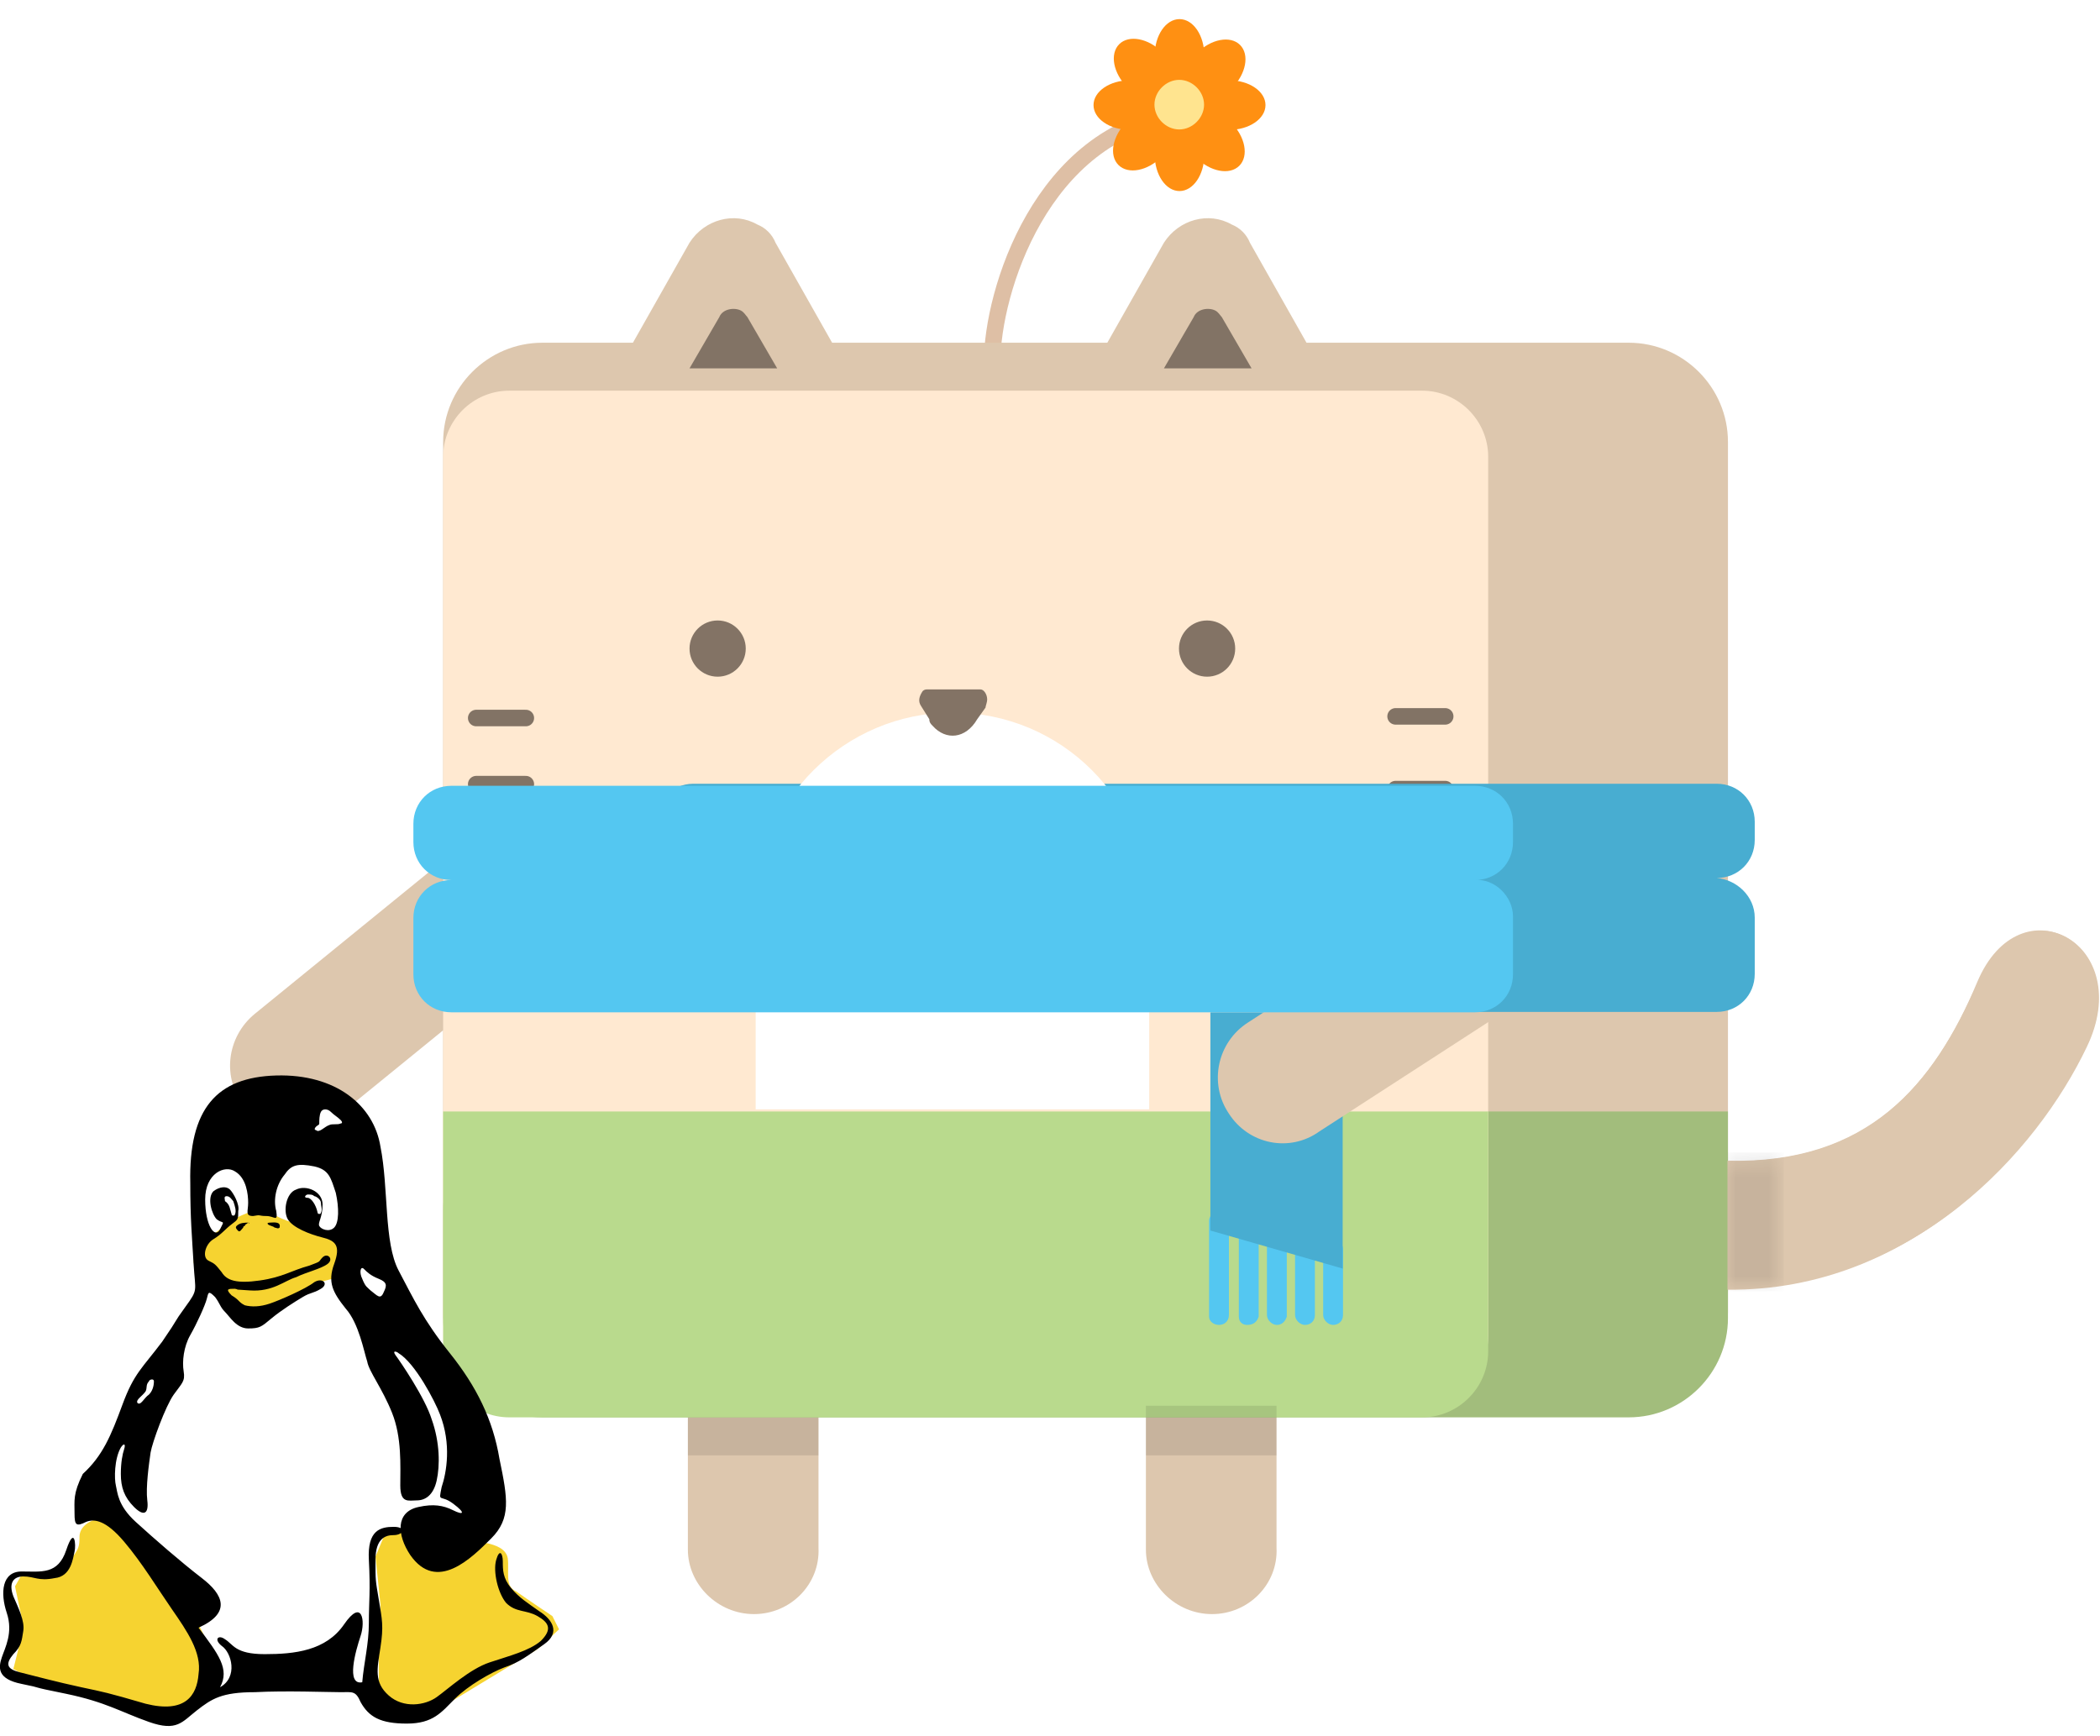 <svg xmlns="http://www.w3.org/2000/svg" xmlns:xlink="http://www.w3.org/1999/xlink" id="Layer_1" x="0" y="0" version="1.1" viewBox="0 0 127 105" xml:space="preserve" style="enable-background:new 0 0 127 105"><style type="text/css">.st0{fill:#ddc7ae}.st1{fill-opacity:.1}.st2{fill:none;stroke:#debfa5}.st3{fill:#a2bd7c}.st4{fill:#ffe9d1}.st5{fill:#b9da8d}.st6{fill:#837365}.st7{fill:none;stroke:#827365;stroke-linecap:round;stroke-linejoin:round}.st8{fill:#827365}.st9{filter:url(#Adobe_OpacityMaskFilter)}.st10{fill:#fff}.st11{mask:url(#mask-2_1_);fill-opacity:.1}.st12{fill:#ff9012}.st13{fill:#ffe48f}.st14{fill:#54c7f1}.st15{fill:#48add1}.st16{fill:#f6d330}</style><title>habicat-and-tux</title><desc>Created with Sketch.</desc><g id="Habitat-SaaS-Onboarding_x2F_desktop"><g id="Habitat-5-mins-flow-V2---5" transform="translate(-590, -481)"><g id="habicat-and-tux" transform="translate(590, 479.5)"><g id="habicat" transform="translate(12, 0.43)"><path id="Shape" d="M33.6,98.7L33.6,98.7c-2.2,0-4-1.8-4-3.9V80.1h7.9v14.6C37.6,96.9,35.8,98.7,33.6,98.7z" class="st0"/><rect id="Rectangle-3" width="7.9" height="3" x="29.6" y="86.1" class="st1"/><path id="Path-3" d="M59.2,8C51,9.1,48,18.7,48,23" class="st2"/><path id="Shape-Copy" d="M61.3,98.7L61.3,98.7c-2.2,0-4-1.8-4-3.9V80.1h7.9v14.6C65.3,96.9,63.5,98.7,61.3,98.7z" class="st0"/><path id="Shape-Copy-3" d="M2.8,68c-1.4-1.7-1.1-4.2,0.6-5.6l11.3-9.2l5,6.2L8.4,68.6C6.7,70,4.2,69.7,2.8,68z" class="st0"/><path id="Rectangle-6" d="M20.8,21.8h65.7c3.3,0,6,2.7,6,6v52.6c0,3.3-2.7,6-6,6H20.8c-3.3,0-6-2.7-6-6V27.8 C14.8,24.5,17.5,21.8,20.8,21.8z" class="st0"/><path id="Rectangle-6_1_" d="M20.8,68.3h71.7v12.5l0,0c0,3.3-2.7,6-6,6H20.8l0,0c-3.3,0-6-2.7-6-6v-6.5l0,0 C14.8,70.9,17.5,68.3,20.8,68.3z" class="st3"/><path id="Rectangle-6-Copy" d="M18.8,24.7H74c2.2,0,4,1.8,4,4v53.2c0,2.2-1.8,4-4,4H18.8c-2.2,0-4-1.8-4-4V28.7 C14.8,26.5,16.6,24.7,18.8,24.7z" class="st4"/><path id="Rectangle-6-Copy_1_" d="M14.8,68.3H78v14.5l0,0c0,2.2-1.8,4-4,4H18.8l0,0c-2.2,0-4-1.8-4-4V68.3z" class="st5"/><ellipse id="Oval-Copy" cx="31.4" cy="40.3" class="st6" rx="1.7" ry="1.7"/><ellipse id="Oval-Copy-2" cx="61" cy="40.3" class="st6" rx="1.7" ry="1.7"/><path id="Shape-Copy-4" d="M49.8,46.7l-0.9,0.8c-1.4,1.2-4,1.3-5.7,0.3c-0.2-0.1-0.3-0.2-0.5-0.3l-0.9-0.8 c-0.3-0.3-0.3-0.6,0.1-0.9c0.2-0.1,0.4-0.1,0.6-0.1h6.7c0.5,0,0.9,0.3,0.9,0.6C50,46.5,50,46.6,49.8,46.7z" class="st6"/><path id="Line-6" d="M16.8,48.5h3" class="st7"/><path id="Line-6-Copy-3" d="M72.4,48.8h3" class="st7"/><path id="Line-6-Copy" d="M16.8,44.5h3" class="st7"/><path id="Line-6-Copy-4" d="M72.4,44.4h3" class="st7"/><path id="Line-6-Copy-2" d="M16.8,53.4h3" class="st7"/><path id="Line-6-Copy-5" d="M72.4,53.3h3" class="st7"/><g id="Group-2" transform="translate(53.39, 13.85)"><path id="Triangle-Copy-4" d="M10.2,1.9l4.3,7.6H0.7L5,1.9l0,0C5.9,0.5,7.7,0,9.1,0.8C9.6,1,10,1.4,10.2,1.9z" class="st0"/><path id="Triangle-Copy-5" d="M8.5,6.4l1.8,3.1H5l1.8-3.1l0,0C7,5.9,7.7,5.8,8.1,6C8.3,6.1,8.4,6.3,8.5,6.4z" class="st8"/></g><g id="Group-2-Copy" transform="translate(24.7, 13.85)"><path id="Triangle-Copy-4_1_" d="M10.2,1.9l4.3,7.6H0.7L5,1.9l0,0C5.9,0.5,7.7,0,9.1,0.8C9.6,1,10,1.4,10.2,1.9z" class="st0"/><path id="Triangle-Copy-5_1_" d="M8.5,6.4l1.8,3.1H5l1.8-3.1l0,0C7,5.9,7.7,5.8,8.1,6C8.3,6.1,8.4,6.3,8.5,6.4z" class="st8"/></g><path id="Path-2" d="M92.5,71.3c8.5,0.2,12.4-4.6,15.1-10.8s9.6-2.3,6.6,3.9c-3,6.3-10.5,14.7-21.7,14.6 C92.5,71.3,92.5,77.1,92.5,71.3z" class="st0"/><rect id="Rectangle-3-Copy" width="7.9" height="3" x="57.3" y="86.1" class="st1"/><g id="Rectangle-3-Copy-2" transform="translate(91.972, 57.379)"><g id="Mask"><path id="path-1_1_" d="M0.5,13.9C9,14.1,13,9.3,15.6,3.1s9.6-2.3,6.6,3.9S11.7,21.8,0.5,21.7 C0.5,13.9,0.5,19.7,0.5,13.9z" class="st0"/></g><defs><filter id="Adobe_OpacityMaskFilter" width="3.4" height="8.4" x=".5" y="13.4" filterUnits="userSpaceOnUse"><feColorMatrix type="matrix" values="1 0 0 0 0 0 1 0 0 0 0 0 1 0 0 0 0 0 1 0"/></filter></defs><mask id="mask-2_1_" width="3.4" height="8.4" x=".5" y="13.4" maskUnits="userSpaceOnUse"><g class="st9"><path id="path-1_2_" d="M0.5,13.9C9,14.1,13,9.3,15.6,3.1s9.6-2.3,6.6,3.9S11.7,21.8,0.5,21.7 C0.5,13.9,0.5,19.7,0.5,13.9z" class="st10"/></g></mask><rect width="3.4" height="8.4" x=".5" y="13.4" class="st11"/></g><g id="Group-28" transform="translate(50.917, 0)"><g id="Group-27"><g id="Group-25" transform="translate(3.215, 2.226)"><ellipse id="Oval-2" cx="8.2" cy="5.2" class="st12" rx="2.2" ry="1.5"/><ellipse id="Oval-2_1_" cx="5.2" cy="2.2" class="st12" rx="1.5" ry="2.2"/><ellipse id="Oval-2_2_" cx="2.2" cy="5.2" class="st12" rx="2.2" ry="1.5"/><ellipse id="Oval-2_3_" cx="5.2" cy="8.2" class="st12" rx="1.5" ry="2.2"/></g><g id="Group-25_1_" transform="translate(8.409, 7.853) rotate(45) translate(-8.409, -7.853) translate(2.909, 2.353)"><ellipse id="Oval-2_4_" cx="8.2" cy="5.2" class="st12" rx="1.5" ry="2.2" transform="matrix(2.438782e-06 1 -1 2.438782e-06 13.355 -2.968)"/><ellipse id="Oval-2_5_" cx="5.2" cy="2.2" class="st12" rx="2.2" ry="1.5" transform="matrix(2.535182e-06 1 -1 2.535182e-06 7.42 -2.968)"/><ellipse id="Oval-2_6_" cx="2.2" cy="5.2" class="st12" rx="1.5" ry="2.2" transform="matrix(2.535182e-06 1 -1 2.535182e-06 7.42 2.968)"/><ellipse id="Oval-2_7_" cx="5.2" cy="8.2" class="st12" rx="2.2" ry="1.5" transform="matrix(2.535182e-06 1 -1 2.535182e-06 13.355 2.968)"/></g></g><path id="Fill-4" d="M8.4,8.9c-0.8,0-1.5-0.7-1.5-1.5s0.7-1.5,1.5-1.5c0.8,0,1.5,0.7,1.5,1.5S9.2,8.9,8.4,8.9" class="st13"/></g><g id="Group" transform="translate(61.12, 74.309)"><path id="Shape_2_" d="M0.6,6.9C0.3,6.9,0,6.7,0,6.4V0.6C0,0.3,0.3,0,0.6,0s0.6,0.3,0.6,0.6v5.7 C1.2,6.7,0.9,6.9,0.6,6.9" class="st14"/><path id="Shape_3_" d="M2.3,6.9C2,6.9,1.8,6.7,1.8,6.4V1.2c0-0.3,0.3-0.6,0.6-0.6s0.6,0.3,0.6,0.6v5.2 C2.9,6.7,2.7,6.9,2.3,6.9" class="st14"/><path id="Shape_4_" d="M4.1,6.9c-0.3,0-0.6-0.3-0.6-0.6V1.8c0-0.3,0.3-0.6,0.6-0.6s0.6,0.3,0.6,0.6v4.6 C4.6,6.7,4.4,6.9,4.1,6.9" class="st14"/><path id="Shape_5_" d="M5.8,6.9c-0.3,0-0.6-0.3-0.6-0.6v-4c0-0.3,0.3-0.6,0.6-0.6c0.3,0,0.6,0.3,0.6,0.6v4 C6.4,6.7,6.1,6.9,5.8,6.9" class="st14"/><path id="Shape_6_" d="M7.5,6.9c-0.3,0-0.6-0.3-0.6-0.6v-4c0-0.3,0.3-0.6,0.6-0.6S8.1,2,8.1,2.3v4 C8.1,6.7,7.8,6.9,7.5,6.9" class="st14"/></g><polygon id="Shape_7_" points="69.2 62.3 69.2 77.8 61.2 75.5 61.2 62.3" class="st15"/><path id="Shape-Copy-6" d="M62.3,68.4c-1.2-1.8-0.7-4.3,1.2-5.5L75.7,55l4.3,6.6l-12.2,7.9 C66,70.8,63.5,70.3,62.3,68.4z" class="st0"/><g id="Group-Copy" transform="translate(27.62, 48.476)"><path id="Shape_8_" d="M66.5,8.1v3.4c0,1.3-1,2.3-2.3,2.3H2.3c-1.3,0-2.3-1-2.3-2.3V8.1c0-1.3,1-2.3,2.3-2.3 C1,5.8,0,4.7,0,3.5V2.3C0,1.1,1,0,2.3,0h61.9c1.3,0,2.3,1,2.3,2.3v1.1c0,1.3-1,2.3-2.3,2.3C65.4,5.8,66.5,6.8,66.5,8.1z" class="st15"/></g><g id="Group-3" transform="translate(33, 42.57)"><path id="Rectangle-Copy-9" d="M12.6,1.6L12.6,1.6L12.6,1.6c6.6,0,11.9,5.3,11.9,11.9v12.1H0.7V13.5l0,0 C0.7,6.9,6.1,1.6,12.6,1.6z" class="st10"/><path id="Shape-Copy-11" d="M14.6,1.3L14.1,2c-0.7,1.2-1.9,1.3-2.7,0.4c-0.1-0.1-0.2-0.2-0.2-0.4l-0.5-0.8 c-0.2-0.3-0.1-0.6,0.1-0.9c0.1-0.1,0.2-0.1,0.3-0.1h3.2c0.2,0,0.4,0.3,0.4,0.6C14.7,1,14.6,1.2,14.6,1.3z" class="st6"/></g><path id="Shape_9_" d="M79.5,56.5V60c0,1.3-1,2.3-2.3,2.3H15.3c-1.3,0-2.3-1-2.3-2.3v-3.4c0-1.3,1-2.3,2.3-2.3 c-1.3,0-2.3-1-2.3-2.3v-1.1c0-1.3,1-2.3,2.3-2.3h61.9c1.3,0,2.3,1,2.3,2.3v1.1c0,1.3-1,2.3-2.3,2.3 C78.4,54.2,79.5,55.3,79.5,56.5z" class="st14"/></g><g id="linux-tux" transform="translate(0.408, 66.452)"><polygon id="Shape_10_" points="11.6 10 11.6 5.6 14.2 4.1 18.1 1.4 19.7 1.4 21.3 3.2 22.2 9.1 21 11.3 16 11.2" class="st10"/><polygon id="Shape_11_" points="6.4 22.6 7.8 18.8 10.4 15.7 11.7 13 12.3 12.1 21.9 10.6 23.8 13.6 29.2 26.5 27.3 28.8 22.5 36.9 21.3 37.2 12.4 37.4 6.2 30.5 5.2 24.8" class="st10"/><path id="Shape_12_" d="M18.7,12.8c0,0-0.3-0.1,0.6-0.3c0.9-0.2,0.9-0.4,1.2-0.6c0.3-0.3,0.4-0.8,0.4-1.5 c0-0.6,0.3-2.5,0.3-3C21,6.9,19.9,5,19.5,4.8C19,4.5,14,4.1,14,4.1l-1.5,1.2l-1.2,1.1l0.3,3.5c0,0-0.3,1.1-0.3,1.5 c0.1,0.4,0.7,1,1,1.2c0.3,0.3,1.2,1.3,1.5,1.6c0.3,0.3,0.4,0.6,1.2,0.4c0.8-0.3,1.2-0.3,1.8-0.7C17.4,13.4,18.7,12.8,18.7,12.8 L18.7,12.8z" class="st16"/><path id="Shape_13_" d="M15.8,7.4c0.2-0.5,0.4-1.5,0.9-1.8c0.4-0.3,1.4-0.6,2-0.5c0.6,0.1,1.7,0.6,1.9,1.1 c0.3,0.4,0.3,2.2,0.3,2.2l-0.1,1.5l-0.9-0.1L17.9,9h-0.3c0,0-0.3,0.1-1.3-0.4C15.3,8.2,15.6,7.9,15.8,7.4L15.8,7.4z M13.7,8.8 c0,0,0.1-0.1,0.2-0.1c0.4-0.2,1.2-0.5,1.2-0.5S16,6,15.3,5.2C14.6,4.4,13,4.5,13,4.5s-1.7,1-1.6,1.3c0.1,0.4,0.1,1.7,0.2,1.9 C11.7,8,11.9,10,11.9,10l0.6-0.3l0.8-0.6C13.3,9.1,13.5,9,13.7,8.8L13.7,8.8z" class="st10"/><path id="Shape_14_" d="M25.9,28.1l0.9,0.1c0.1,0,0.3,0,0.4,0c0.7,0,1.3,0.1,1.9,0.2c0.4,0.1,1.1,0.3,1.2,0.9 c0.1,0.8-0.2,1.7,0.5,2c0.7,0.5,2.2,1.5,2.2,1.5l0.4,0.8l-1.3,1.2l-6.6,4l-3-1v-2.4l0.1-3.3l-0.3-2.9l0.5-1.2l1.3-0.4L25.9,28.1 L25.9,28.1z M6.9,26.6c-0.1-0.1-1.2,0.3-1.3,0.3C5,27,4.4,27.4,4.4,28c0,0.3,0,0.6-0.2,0.9c-0.1,0.2-0.4,0.5-0.4,0.6 c-0.1,0.2-0.2,0.6-0.5,0.7c-0.2,0-1.4,0.1-1.4,0.1h-1L0.5,31l0.4,1.9l-0.1,1.5L0.4,36l1.1,0.6l8.2,2.2l1.9-0.6l1-2.4l-0.2-0.9 l-0.9-1.8C11.4,33.1,7.5,27.5,6.9,26.6z" class="st16"/><path id="Shape_15_" d="M11.1,6.6c-0.1-4.5,1.6-6.4,5.2-6.5c3.6-0.1,5.9,1.8,6.3,4.3c0.5,2.5,0.2,5.8,1.1,7.5 c0.9,1.7,1.5,3,3.1,5c1.6,2,2.6,4,3,6.4c0.5,2.4,0.7,3.6-0.5,4.8c-1.2,1.2-3.3,3.3-4.9,1c-0.8-1.2-0.9-2.6,0.5-2.9 c0.9-0.2,1.5-0.1,2.1,0.2c0.6,0.3,0.8,0.2,0-0.4c-0.8-0.6-0.9,0-0.7-1c0.3-0.9,0.6-2.6-0.1-4.4c-0.3-0.8-1.5-3.1-2.5-3.7 c-0.1-0.1-0.4-0.2-0.2,0.1c0.3,0.4,1.8,2.6,2.2,3.9c0.5,1.4,0.5,2.8,0.3,3.7c-0.2,0.9-0.7,1.2-1.2,1.2c-0.5,0-1,0.2-1-0.9 c0-1.2,0.1-2.9-0.5-4.4c-0.6-1.5-1.4-2.5-1.5-3.1c-0.2-0.6-0.5-2.3-1.3-3.2c-0.8-1-1.1-1.6-0.7-2.7c0.4-1.1,0.1-1.4-0.7-1.6 c-0.8-0.2-1.8-0.6-2.1-1.1c-0.3-0.5-0.1-1.6,0.5-1.8c0.6-0.3,1.6,0.1,1.6,0.9c0,0.8-0.3,1.1-0.2,1.3c0.1,0.2,0.6,0.4,0.9,0.1 c0.3-0.3,0.3-1.2,0.1-2.1c-0.3-0.9-0.4-1.4-1.3-1.6c-1-0.2-1.4-0.1-1.8,0.5c-0.5,0.6-0.7,1.5-0.5,2.2c0.1,0.7-0.1,0.3-0.6,0.3 c-0.5,0-0.3-0.1-0.8,0c-0.5,0-0.3-0.3-0.3-0.8c0-0.5-0.1-1.5-0.8-1.9C13.2,5.5,12,6,12,7.6c0,1.6,0.6,2.4,0.9,1.8 c0.3-0.6,0.2-0.3-0.2-0.6c-0.3-0.3-0.6-1.3-0.2-1.7c0.4-0.3,0.8-0.3,1-0.1c0.2,0.2,0.6,0.9,0.5,1.3C14,8.8,14,8.8,13.6,9.1 C13.2,9.4,13,9.7,12.5,10c-0.5,0.3-0.7,1.1-0.3,1.3c0.4,0.2,0.4,0.2,0.8,0.7c0.3,0.5,0.9,0.7,2.3,0.5c1.4-0.2,1.9-0.6,3-0.9 c0.8-0.3,0.5-0.2,0.8-0.5c0.3-0.3,0.7,0.1,0.3,0.4c-0.4,0.3-1.3,0.5-1.9,0.8c-0.7,0.2-1.4,0.9-2.8,0.8c-1.4-0.1-0.4,0-0.9-0.1 c-0.4,0-0.6,0-0.2,0.4c0.5,0.3,0.4,0.4,0.8,0.6c0.4,0.1,0.9,0.1,1.5-0.1c0.6-0.2,2.2-0.9,2.7-1.3c0.5-0.3,0.9,0.1,0.4,0.4 c-0.5,0.3-0.6,0.2-1.1,0.5c-0.5,0.3-1.3,0.8-1.9,1.3c-0.6,0.5-0.7,0.6-1.4,0.6c-0.7,0-1.1-0.7-1.4-1c-0.3-0.3-0.3-0.5-0.6-0.9 c-0.4-0.4-0.4-0.3-0.5,0.1c-0.1,0.4-0.6,1.5-1,2.2c-0.4,0.7-0.5,1.6-0.4,2.2c0.1,0.6-0.1,0.7-0.6,1.4c-0.5,0.7-1.3,2.9-1.4,3.5 c-0.1,0.7-0.3,2.1-0.2,2.9c0.1,0.8-0.2,1-0.8,0.4c-0.6-0.6-0.8-1.2-0.8-2c0-0.7,0.1-1.2,0.2-1.5c0.1-0.3,0-0.4-0.2-0.1 c-0.4,0.7-0.4,1.9-0.3,2.3c0.1,0.4,0.1,1.2,1.2,2.2c1.1,1,2.7,2.4,4,3.4c1.3,1,1.8,2.1-0.2,3c1.2,1.6,1.9,2.5,1.3,3.6 c1.1-0.6,0.7-2.1,0.1-2.5c-0.5-0.4-0.2-0.7,0.2-0.4c0.5,0.3,0.6,0.9,2.4,0.9c1.8,0,3.7-0.2,4.8-1.8c1.1-1.6,1.3-0.2,1,0.7 c-0.3,0.9-0.9,3,0.1,2.8c0.1-1.2,0.4-2.3,0.4-3.6c0-1.3,0.1-1.9,0-3.8c-0.1-1.8,0.7-2,1.5-2c0.8,0,0.6,0.5,0,0.5 c-0.5,0-1.1,0.2-1.1,1.5c0,1.3,0,1.2,0.2,2.4c0.2,1.2,0.3,1.6,0.1,2.9c-0.2,1.3-0.4,2.1,0.5,2.9c0.9,0.8,2.2,0.6,2.9,0.1 c0.7-0.5,2-1.7,3.2-2.1c1.2-0.4,2.4-0.7,3.1-1.3c0.7-0.7,0.5-1.1-0.2-1.5c-0.7-0.4-1.3-0.2-1.9-0.8c-0.5-0.6-0.8-1.9-0.6-2.6 c0.2-0.7,0.4-0.4,0.4,0.1c0,0.5,0,1,0.5,1.6c0.5,0.6,1,0.9,1.7,1.4c0.8,0.5,1.3,1.3,0.3,2c-1,0.7-1.5,1.1-2.4,1.4 c-0.8,0.3-2.2,1.1-3,1.9c-0.8,0.8-1.3,1.5-2.9,1.5c-1.6,0-2.3-0.4-2.8-1.3c-0.3-0.7-0.5-0.6-1.2-0.6c-0.8,0-3.3-0.1-5.2,0 c-2,0-2.6,0.4-3.5,1.1c-0.9,0.7-1.2,1.3-2.9,0.7c-1.7-0.6-2.6-1.2-5-1.7c-2.5-0.5-1.2-0.3-2.7-0.6c-1.5-0.3-1.4-1-1.2-1.6 c0.2-0.6,0.7-1.5,0.3-2.7c-0.4-1.2-0.3-2.5,0.9-2.5c1.2,0,2.2,0.2,2.7-1.3c0.5-1.5,0.6-0.3,0.5,0.1c-0.1,0.4-0.2,1.5-1.2,1.6 c-1,0.2-1.2-0.1-1.9-0.1c-0.6,0-0.9,0.4-0.6,1.2c0.3,0.7,0.7,1.5,0.6,2.1c-0.1,0.6-0.1,0.9-0.6,1.4c-0.5,0.6-0.4,0.9,0.4,1.1 c0.8,0.2,2.3,0.6,3.7,0.9c1.4,0.3,1.5,0.3,3.9,1c2.4,0.6,3.1-0.5,3.2-1.8c0.2-1.3-0.7-2.6-1.6-3.9c-0.9-1.3-1.8-2.8-2.9-4.1 c-1.1-1.3-1.8-1.4-2.3-1.2c-0.6,0.3-0.7,0.2-0.7-0.5c0-0.8-0.1-1.2,0.5-2.4C5.8,23.1,6.3,21.9,7,20c0.7-1.9,1.2-2.2,2.4-3.8 c1.1-1.6,0.6-1,1.4-2.1c0.8-1.1,0.6-0.9,0.5-2.6C11.2,9.8,11.1,8.8,11.1,6.6z M7.9,19.9c0.2,0.2,0.4-0.3,0.7-0.5 c0.2-0.2,0.3-0.5,0.3-0.8c0-0.2-0.3-0.1-0.3,0c-0.2,0.2-0.1,0.4-0.2,0.6C8.2,19.5,7.8,19.7,7.9,19.9L7.9,19.9z M22,13.1 c0.4,0.3,0.6,0.6,0.8,0.1c0.2-0.4,0.2-0.6-0.3-0.8c-0.5-0.2-0.7-0.4-0.9-0.6c-0.2-0.2-0.3,0.2-0.1,0.6 C21.7,12.9,21.8,12.9,22,13.1L22,13.1z M14.6,9c-0.2,0-0.5,0-0.7,0.2c-0.1,0.1,0,0.2,0.1,0.3c0.1,0.1,0.2-0.1,0.3-0.2 c0,0,0-0.1,0.1-0.1C14.4,9.1,14.5,9.1,14.6,9C14.7,9.1,14.7,9,14.6,9L14.6,9z M15.8,9.1c0.1,0.1,0.3,0.1,0.4,0.2 c0.1,0,0.2,0.1,0.3,0C16.6,8.9,16.1,9,15.9,9C15.9,9,15.7,9,15.8,9.1z M18.2,7.5c0.2,0,0.5,0.4,0.6,0.9c0,0.1,0.2,0.1,0.2,0 c0.1-0.2,0-0.4,0-0.6c0-0.2-0.3-0.4-0.4-0.4c-0.1-0.1-0.2-0.1-0.4-0.1C18.1,7.3,17.9,7.5,18.2,7.5L18.2,7.5z M13.3,7.4 c-0.2,0-0.1,0.2-0.1,0.3c0.3,0.2,0.3,0.5,0.4,0.8c0,0.1,0.2,0.1,0.2,0c0.1-0.2,0-0.5-0.1-0.8C13.6,7.6,13.5,7.4,13.3,7.4 C13.4,7.3,13.3,7.4,13.3,7.4z M19.6,2.3c-0.2-0.2-0.5-0.2-0.6,0c-0.1,0.2-0.1,0.5-0.1,0.7c0,0.1-0.1,0.1-0.2,0.2 c-0.1,0.1-0.1,0.2,0,0.2c0.2,0.2,0.5-0.2,0.8-0.3c0.2-0.1,0.5,0,0.7-0.1c0.1,0,0.1-0.1,0-0.2C20,2.6,19.8,2.5,19.6,2.3z"/><path id="Shape_16_" d="M25.5,28.4c0-0.1,0.1-0.4,0.2-0.4c0,0,0.1,0,0.1,0c0,0.1-0.1,0.6,0,0.7c0,0.1,0.2,0.1,0.3,0.1 c0.2-0.1,0.4-0.3,0.3-0.4c0,0,0,0,0,0c0,0-0.1,0.1-0.2,0.2c-0.1,0-0.1,0-0.1-0.1c0-0.1,0.1-0.6,0-0.7c0-0.1-0.1-0.1-0.3-0.1 C25.6,27.8,25.5,28.2,25.5,28.4L25.5,28.4l0-0.5L25.2,28l0,1.1l0.3-0.1C25.4,28.8,25.4,28.5,25.5,28.4L25.5,28.4z M26.8,28.5 c0.2-0.1,0.4-0.4,0.3-0.4c0,0,0,0,0,0c0,0-0.1,0.2-0.2,0.2c-0.1,0-0.1,0-0.1,0c0-0.1,0-0.2,0-0.3l0-0.5l0.3-0.1l0-0.1l-0.3,0.1 l0-0.5l-0.3,0.2l0,1c0,0.1,0,0.2,0,0.3C26.5,28.6,26.7,28.6,26.8,28.5L26.8,28.5z"/></g></g></g></g></svg>